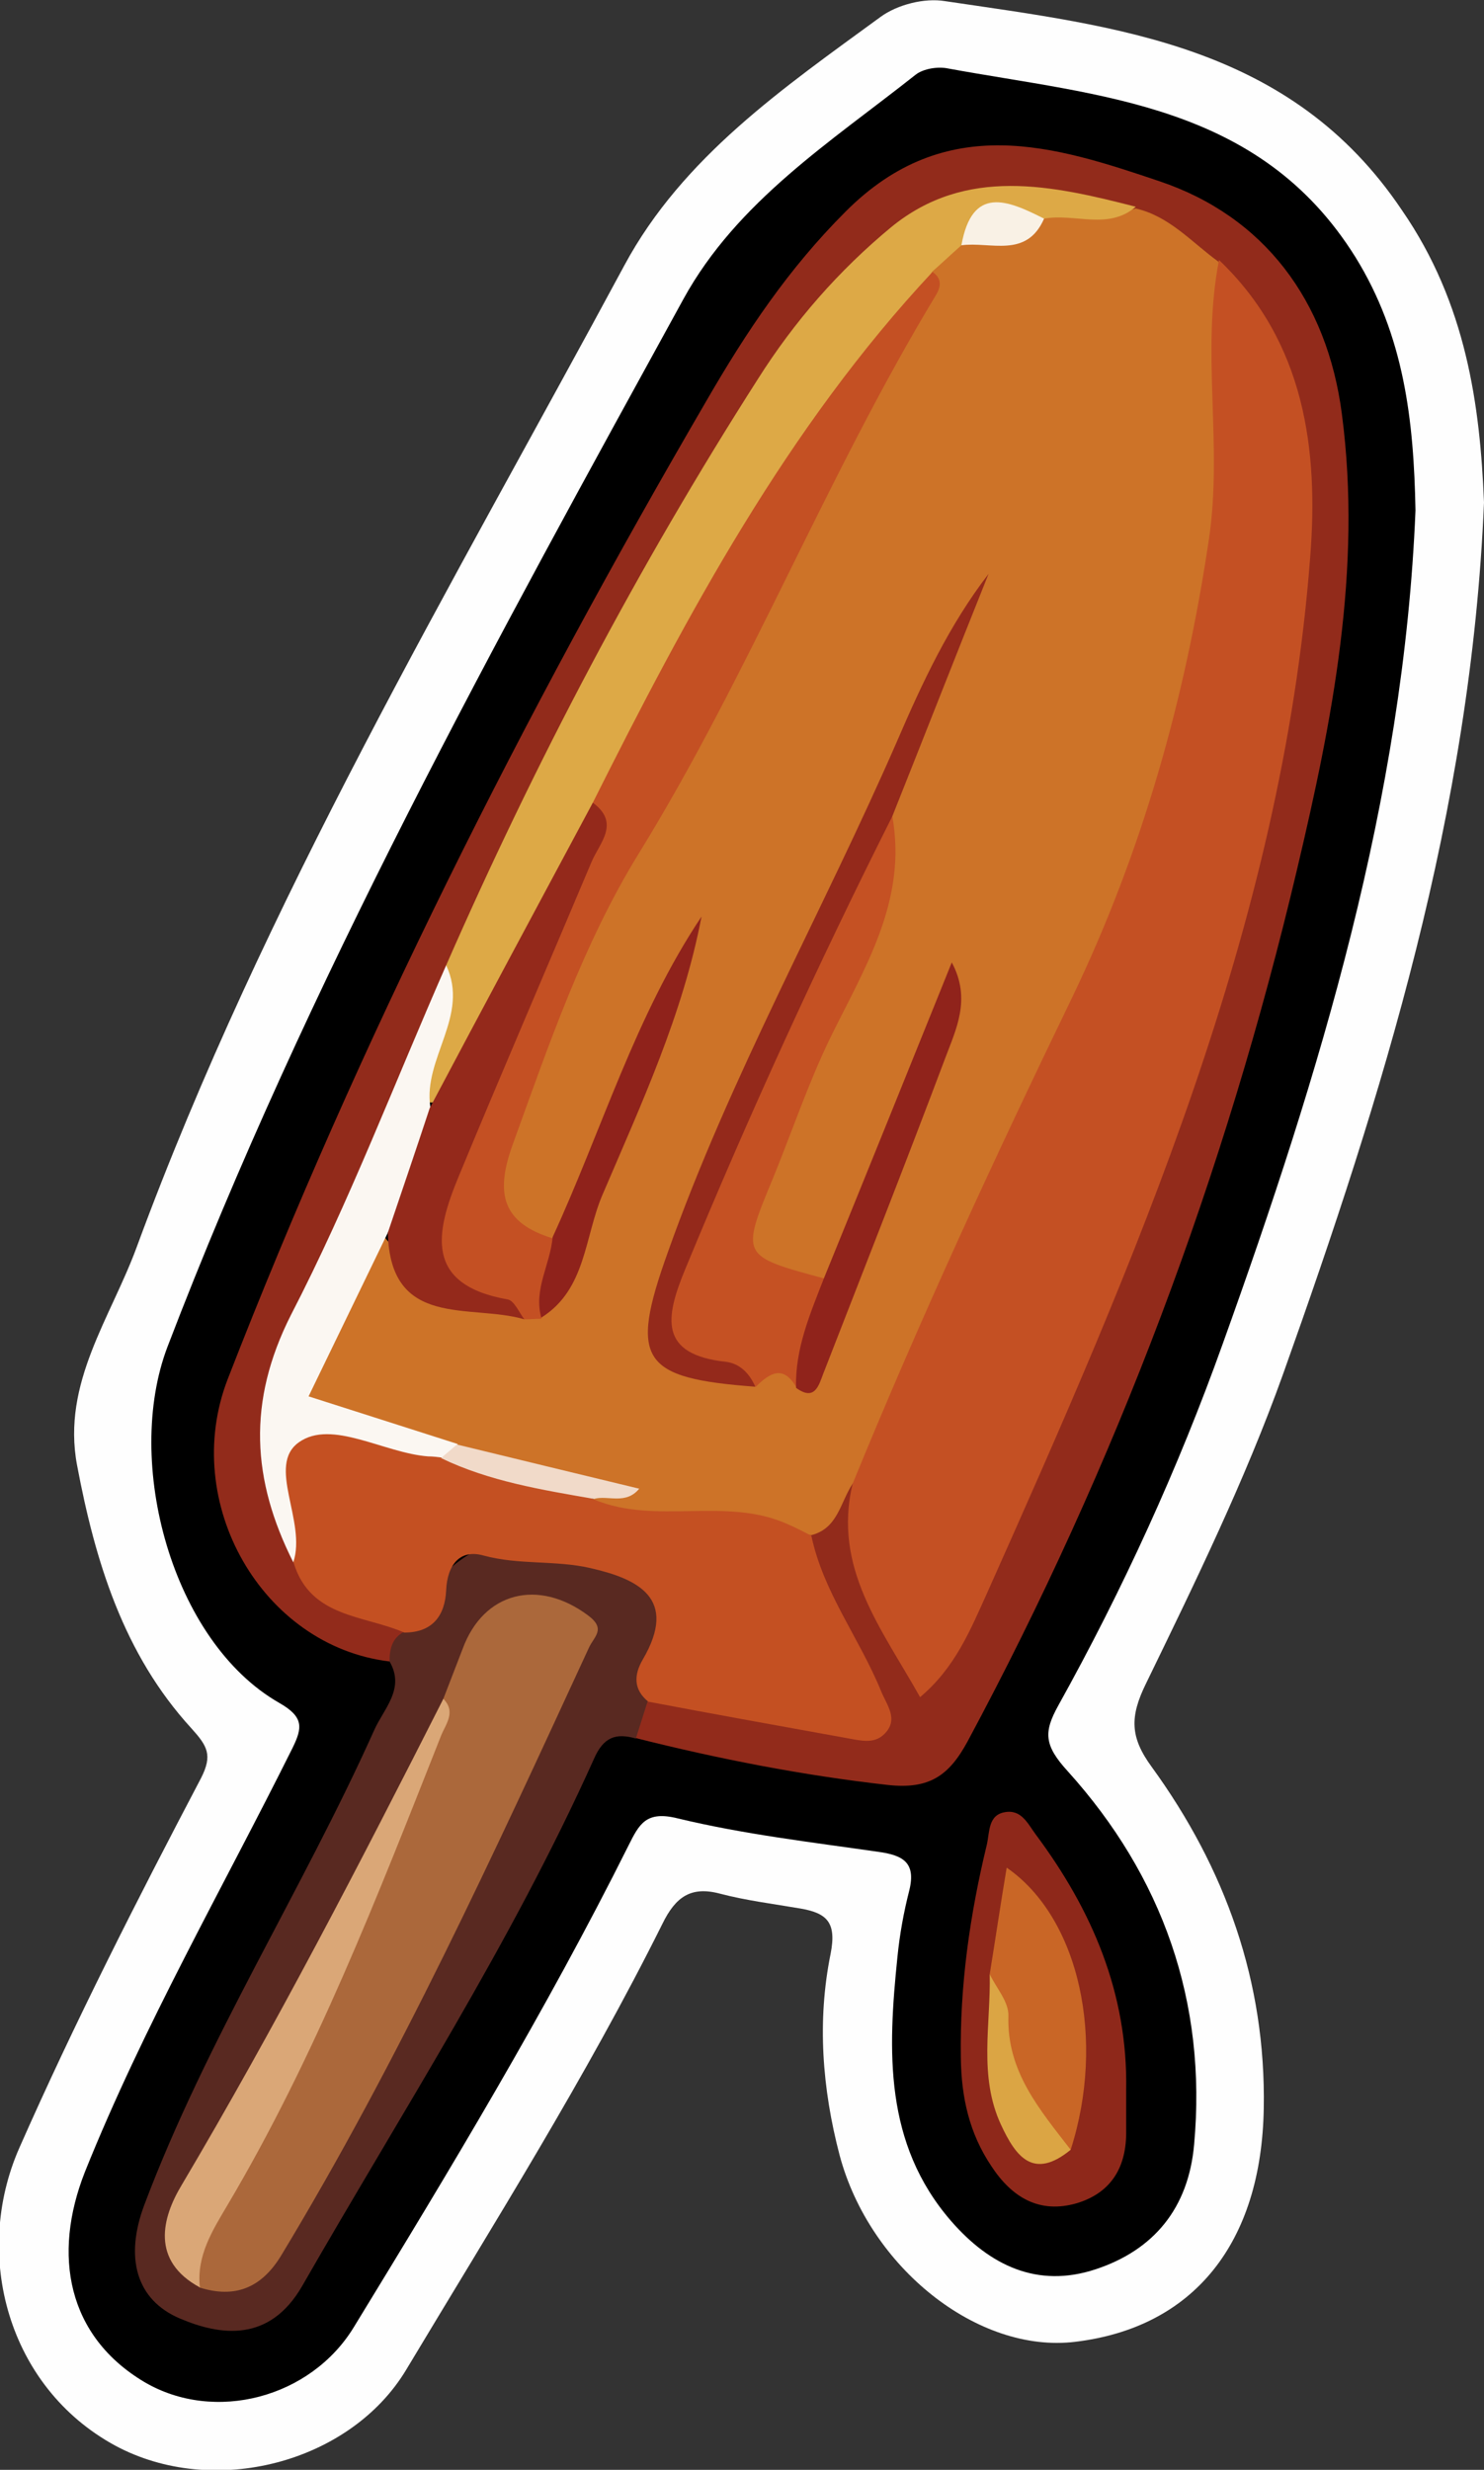 <?xml version="1.0" encoding="utf-8"?>
<!-- Generator: Adobe Illustrator 23.0.2, SVG Export Plug-In . SVG Version: 6.00 Build 0)  -->
<svg version="1.1" id="Camada_1" xmlns="http://www.w3.org/2000/svg" xmlns:xlink="http://www.w3.org/1999/xlink" x="0px" y="0px"
	 viewBox="0 0 26.21 43.6" style="enable-background:new 0 0 26.21 43.6;" xml:space="preserve">
<rect x="0" y="0" width="26.21" height="43.6" fill="#333333" stroke="none"/>
<style type="text/css">
	.st0{fill:#FEFEFE;}
	.st1{fill:#922B1B;}
	.st2{fill:#592921;}
	.st3{fill:#8E281A;}
	.st4{fill:#CD7328;}
	.st5{fill:#C45023;}
	.st6{fill:#C45022;}
	.st7{fill:#DDA946;}
	.st8{fill:#FBF7F2;}
	.st9{fill:#AB683B;}
	.st10{fill:#DAA777;}
	.st11{fill:#C96626;}
	.st12{fill:#DBA544;}
	.st13{fill:#C55123;}
	.st14{fill:#94291B;}
	.st15{fill:#90231B;}
	.st16{fill:#8F221B;}
	.st17{fill:#F1DAC9;}
	.st18{fill:#F9F1E5;}
</style>
<g>
	<path class="st0" d="M26.21,8.87c-0.23,5.47-1.79,10.46-3.55,15.39c-0.67,1.87-1.55,3.67-2.42,5.46c-0.29,0.59-0.28,0.95,0.1,1.47
		c1.3,1.79,2.02,3.79,1.98,6.03c-0.04,2.38-1.24,3.87-3.33,4.12c-1.72,0.21-3.63-1.31-4.16-3.29c-0.31-1.18-0.4-2.38-0.16-3.56
		c0.11-0.56-0.07-0.72-0.54-0.8c-0.47-0.08-0.95-0.14-1.41-0.26c-0.52-0.14-0.79,0.06-1.02,0.53c-1.35,2.71-2.97,5.28-4.53,7.88
		c-0.99,1.64-3.4,2.27-5.14,1.33c-1.89-1.03-2.52-3.36-1.69-5.25c0.98-2.22,2.08-4.38,3.21-6.53c0.21-0.41,0.11-0.57-0.17-0.88
		c-1.2-1.31-1.7-2.95-2.02-4.65c-0.27-1.45,0.6-2.6,1.06-3.86c2.24-6.08,5.55-11.64,8.61-17.32c1.03-1.91,2.81-3.13,4.52-4.38
		c0.3-0.22,0.78-0.34,1.14-0.28c3.04,0.45,6.11,0.77,8.07,3.69C25.9,5.36,26.14,7.16,26.21,8.87z"/>
	<path d="M25,9.01c-0.21,5.1-1.69,9.94-3.4,14.7c-0.79,2.21-1.77,4.35-2.91,6.4c-0.26,0.47-0.25,0.7,0.17,1.16
		c1.67,1.85,2.46,4.07,2.23,6.59c-0.1,1.12-0.71,1.86-1.74,2.2c-1.03,0.34-1.87-0.07-2.55-0.85c-1.19-1.37-1.12-3.01-0.95-4.66
		c0.04-0.4,0.11-0.79,0.21-1.18c0.12-0.49-0.11-0.62-0.55-0.68c-1.18-0.17-2.38-0.31-3.54-0.59c-0.56-0.14-0.68,0.1-0.87,0.48
		c-1.46,2.92-3.15,5.72-4.85,8.5c-0.76,1.25-2.46,1.7-3.7,0.97c-1.36-0.81-1.63-2.24-1.05-3.71c1.04-2.59,2.43-5,3.67-7.49
		c0.17-0.35,0.2-0.54-0.24-0.79c-1.89-1.08-2.75-4.25-1.97-6.29c2.47-6.45,5.8-12.46,9.11-18.49c0.95-1.73,2.61-2.78,4.1-3.96
		c0.14-0.11,0.4-0.15,0.58-0.11c2.68,0.49,5.5,0.62,7.19,3.33C24.8,5.93,24.97,7.42,25,9.01z"/>
	<path class="st1" d="M6.88,29.33c-2.25-0.27-3.7-2.8-2.86-4.98c2.33-6,5.22-11.72,8.46-17.28c0.7-1.21,1.44-2.32,2.45-3.33
		c1.78-1.79,3.71-1.16,5.55-0.54c1.84,0.62,2.96,2.1,3.22,4.11c0.36,2.74-0.17,5.41-0.79,8.03c-1.27,5.38-3.2,10.52-5.82,15.4
		c-0.33,0.61-0.68,0.85-1.41,0.77c-1.51-0.17-2.99-0.46-4.46-0.83c-0.28-0.33-0.06-0.56,0.17-0.77c1.01-0.38,1.92,0.29,2.89,0.3
		c0.3,0,0.68,0.25,0.88-0.06c0.19-0.29-0.14-0.58-0.22-0.87c-0.23-0.77-1.03-1.33-0.82-2.26c0.32-0.32,0.5-0.82,1.04-0.9
		c0.27,0.13,0.3,0.38,0.23,0.61c-0.19,0.68,0.09,1.26,0.41,1.81c0.13,0.23,0.2,0.59,0.53,0.59c0.33,0,0.42-0.35,0.52-0.59
		c0.81-1.82,1.69-3.61,2.45-5.46c1.1-2.7,1.94-5.49,2.72-8.3c0.67-2.42,1.11-4.91,0.55-7.43c-0.2-0.89-0.4-1.81-1.15-2.45
		c-0.5-0.37-0.93-0.84-1.57-1c-1.9-0.51-3.56-0.36-4.94,1.3c-1.21,1.45-2.25,3-3.13,4.64c-1.29,2.42-2.7,4.78-3.68,7.36
		c-0.85,2.14-1.77,4.25-2.78,6.32c-0.65,1.32-0.62,2.59,0.1,3.85c0.27,0.87,1.3,0.74,1.77,1.35C7.2,28.99,7.1,29.19,6.88,29.33z"/>
	<path class="st2" d="M6.88,29.33c0-0.21,0.04-0.41,0.25-0.52c0.83-1.66,2.08-2.08,3.81-1.27c0.98,0.46,1.07,0.94,0.5,2.49
		c-0.07,0.22-0.14,0.44-0.21,0.66c-0.35-0.1-0.57-0.03-0.74,0.36c-1.46,3.25-3.39,6.23-5.15,9.3c-0.58,1.01-1.45,0.88-2.16,0.58
		C2.4,40.6,2.2,39.85,2.55,38.92c1.1-2.92,2.79-5.55,4.06-8.38C6.78,30.16,7.16,29.81,6.88,29.33z"/>
	<path class="st3" d="M19.89,36.89c0,0.24,0,0.48,0,0.72c0.01,0.63-0.25,1.09-0.86,1.28c-0.67,0.2-1.16-0.1-1.52-0.65
		c-0.39-0.58-0.53-1.21-0.54-1.91c-0.02-1.28,0.16-2.53,0.46-3.77c0.05-0.22,0.02-0.52,0.32-0.57c0.29-0.05,0.4,0.2,0.54,0.39
		C19.29,33.72,19.92,35.19,19.89,36.89z"/>
	<path class="st4" d="M15.06,26.19c-0.22,0.33-0.26,0.79-0.73,0.91c-1.3-0.15-2.67,0.24-3.88-0.53c0.03-0.27,0.23-0.27,0.43-0.25
		c-0.11-0.07-0.23-0.04-0.34-0.04c-0.89,0.01-1.72-0.25-2.56-0.49c-0.72-0.24-1.46-0.38-2.14-0.73c-0.34-0.18-0.67-0.44-0.46-0.83
		c0.44-0.82,0.49-1.87,1.39-2.42c0.6,0.78,1.4,1.14,2.37,1.15c0.11-0.01,0.21-0.03,0.31-0.06c1-1.32,1.27-2.98,2-4.43
		c0.28-0.56,0.44-1.19,0.72-1.76c-0.65,1.49-1.23,3.01-1.89,4.5c-0.13,0.29-0.2,0.61-0.54,0.75c-1.16-0.32-1.33-0.61-0.97-1.79
		c0.85-2.81,2.26-5.36,3.68-7.9c0.89-1.6,1.91-3.13,2.43-4.92c0.28-0.96,1.16-1.62,1.46-2.59c0.11-0.3,0.31-0.51,0.62-0.61
		c0.52-0.1,1.04-0.17,1.5-0.45c0.53-0.19,1.07,0.14,1.6-0.02c0.6,0.14,0.99,0.6,1.46,0.94c0.65,3.05,0.13,6.01-0.67,8.95
		c-0.88,3.22-2.62,6.06-3.92,9.09C16.4,23.86,16.04,25.19,15.06,26.19z"/>
	<path class="st5" d="M15.06,26.19c1.19-2.91,2.51-5.76,3.88-8.59c1.23-2.56,1.99-5.25,2.41-8.07c0.25-1.67-0.14-3.31,0.18-4.94
		c1.52,1.45,1.76,3.36,1.61,5.25c-0.5,6.52-3.09,12.42-5.71,18.29c-0.29,0.64-0.56,1.31-1.18,1.83
		C15.58,28.76,14.7,27.68,15.06,26.19z"/>
	<path class="st6" d="M10.49,26.47c1.1,0.46,2.33-0.06,3.43,0.44c0.14,0.06,0.27,0.13,0.41,0.2c0.21,1,0.85,1.81,1.23,2.74
		c0.1,0.25,0.32,0.5,0.06,0.76c-0.19,0.19-0.44,0.11-0.68,0.07c-1.16-0.21-2.33-0.42-3.49-0.64c-0.27-0.22-0.25-0.48-0.1-0.74
		c0.64-1.09-0.09-1.43-0.93-1.62c-0.61-0.14-1.25-0.05-1.88-0.22c-0.42-0.12-0.64,0.17-0.66,0.61c-0.02,0.45-0.24,0.75-0.74,0.75
		c-0.71-0.31-1.65-0.26-1.95-1.22c-0.12-0.34-0.13-0.7-0.19-1.05c-0.23-1.38,0.09-1.69,1.39-1.29c0.46,0.14,0.93,0.17,1.38,0.32
		C8.62,26.02,9.66,25.92,10.49,26.47z"/>
	<path class="st7" d="M16.98,4.33c-0.17,0.15-0.34,0.31-0.51,0.46c-1.54,2.28-3.07,4.56-4.43,6.96c-0.47,0.83-0.98,1.65-1.37,2.52
		c-0.73,1.42-1.43,2.86-2.17,4.28c-0.2,0.39-0.28,0.96-0.94,0.91c-0.44-0.88,0.47-1.58,0.32-2.42c1.57-3.58,3.39-7.04,5.5-10.34
		c0.65-1.03,1.44-1.93,2.36-2.69c1.32-1.08,2.84-0.74,4.32-0.36c-0.49,0.42-1.08,0.11-1.62,0.21C17.97,4.07,17.34,3.81,16.98,4.33z"
		/>
	<path class="st8" d="M7.88,17.04c0.42,0.89-0.41,1.64-0.28,2.5c0.08,0.84-0.14,1.59-0.74,2.2c-0.46,0.95-0.92,1.9-1.41,2.91
		c0.88,0.28,1.75,0.56,2.63,0.84c0.03,0.23-0.03,0.34-0.28,0.24c-0.08-0.01-0.16-0.02-0.24-0.02c-0.78-0.06-1.7-0.66-2.28-0.25
		c-0.58,0.41,0.14,1.4-0.1,2.12c-0.73-1.45-0.82-2.83-0.04-4.37C6.17,21.22,6.97,19.11,7.88,17.04z"/>
	<path class="st9" d="M7.83,29.99c0.11-0.29,0.23-0.59,0.34-0.88c0.37-1.01,1.34-1.25,2.22-0.59c0.32,0.24,0.1,0.37,0.01,0.57
		c-1.68,3.64-3.35,7.28-5.43,10.72c-0.35,0.58-0.82,0.77-1.45,0.57c-0.48-0.74,0.08-1.28,0.39-1.85
		C5.39,35.76,6.74,32.93,7.83,29.99z"/>
	<path class="st10" d="M7.83,29.99c0.23,0.23,0.04,0.45-0.04,0.65c-1.12,2.83-2.22,5.67-3.78,8.3c-0.26,0.44-0.54,0.88-0.48,1.44
		c-0.87-0.47-0.67-1.23-0.32-1.81C4.87,35.77,6.36,32.89,7.83,29.99z"/>
	<path class="st11" d="M17.48,34.85c0.1-0.61,0.19-1.23,0.3-1.88c1.29,0.89,1.75,3.05,1.13,4.98c-0.86-0.37-1.28-0.98-1.23-1.94
		C17.7,35.62,17.61,35.22,17.48,34.85z"/>
	<path class="st12" d="M17.48,34.85c0.12,0.25,0.34,0.49,0.33,0.74c-0.03,0.98,0.56,1.66,1.1,2.36c-0.66,0.54-0.97,0.12-1.23-0.44
		C17.28,36.65,17.5,35.74,17.48,34.85z"/>
	<path class="st5" d="M10.47,14.17c1.67-3.33,3.43-6.62,6-9.37c0.17,0.12,0.15,0.26,0.06,0.41c-1.93,3.19-3.29,6.68-5.25,9.86
		c-0.98,1.59-1.59,3.38-2.23,5.15c-0.31,0.86-0.17,1.37,0.71,1.64c0.36,0.53-0.06,0.95-0.2,1.42c-0.1,0-0.2,0.01-0.3,0.01
		c-2.03-0.9-2.11-1.17-1.18-3.27C8.92,18.08,9.89,16.2,10.47,14.17z"/>
	<path class="st13" d="M15.76,14.41c0.27,1.5-0.5,2.69-1.11,3.94c-0.38,0.79-0.66,1.62-0.99,2.43c-0.58,1.4-0.58,1.39,0.9,1.79
		c0.14,0.72-0.14,1.34-0.49,1.93c-0.23-0.41-0.47-0.27-0.72-0.02c-1.99-0.78-2.01-0.79-1.17-2.82c0.99-2.39,2.1-4.73,3.23-7.05
		C15.48,14.45,15.58,14.37,15.76,14.41z"/>
	<path class="st14" d="M10.47,14.17c0.49,0.36,0.12,0.71-0.02,1.04c-0.78,1.85-1.58,3.7-2.35,5.56c-0.41,0.99-0.61,1.91,0.87,2.17
		c0.11,0.02,0.2,0.23,0.29,0.35c-0.95-0.28-2.37,0.18-2.41-1.53c0.25-0.74,0.5-1.47,0.74-2.2C8.55,17.75,9.51,15.96,10.47,14.17z"/>
	<path class="st14" d="M15.76,14.41c-1.32,2.62-2.54,5.29-3.66,8c-0.35,0.85-0.47,1.5,0.72,1.63c0.25,0.03,0.42,0.21,0.52,0.44
		c-2.01-0.15-2.23-0.46-1.55-2.36c1.11-3.13,2.74-6.02,4.06-9.05c0.44-1.02,0.91-2.03,1.61-2.94
		C16.89,11.55,16.33,12.98,15.76,14.41z"/>
	<path class="st15" d="M14.06,24.5c-0.02-0.69,0.25-1.31,0.49-1.93c0.75-1.84,1.49-3.67,2.26-5.58c0.35,0.65,0.07,1.19-0.12,1.7
		c-0.7,1.86-1.43,3.71-2.15,5.56C14.46,24.46,14.39,24.74,14.06,24.5z"/>
	<path class="st16" d="M9.56,23.26c-0.14-0.5,0.16-0.94,0.2-1.42c0.87-1.89,1.46-3.91,2.63-5.66c-0.33,1.73-1.06,3.3-1.74,4.89
		C10.32,21.82,10.36,22.76,9.56,23.26z"/>
	<path class="st17" d="M7.79,25.74c0.09-0.08,0.19-0.16,0.28-0.24c1.07,0.26,2.14,0.52,3.22,0.78c-0.24,0.29-0.55,0.11-0.8,0.18
		C9.57,26.3,8.64,26.15,7.79,25.74z"/>
	<path class="st18" d="M16.98,4.33c0.19-1.06,0.81-0.8,1.46-0.47C18.13,4.57,17.49,4.26,16.98,4.33z"/>
</g>
</svg>
